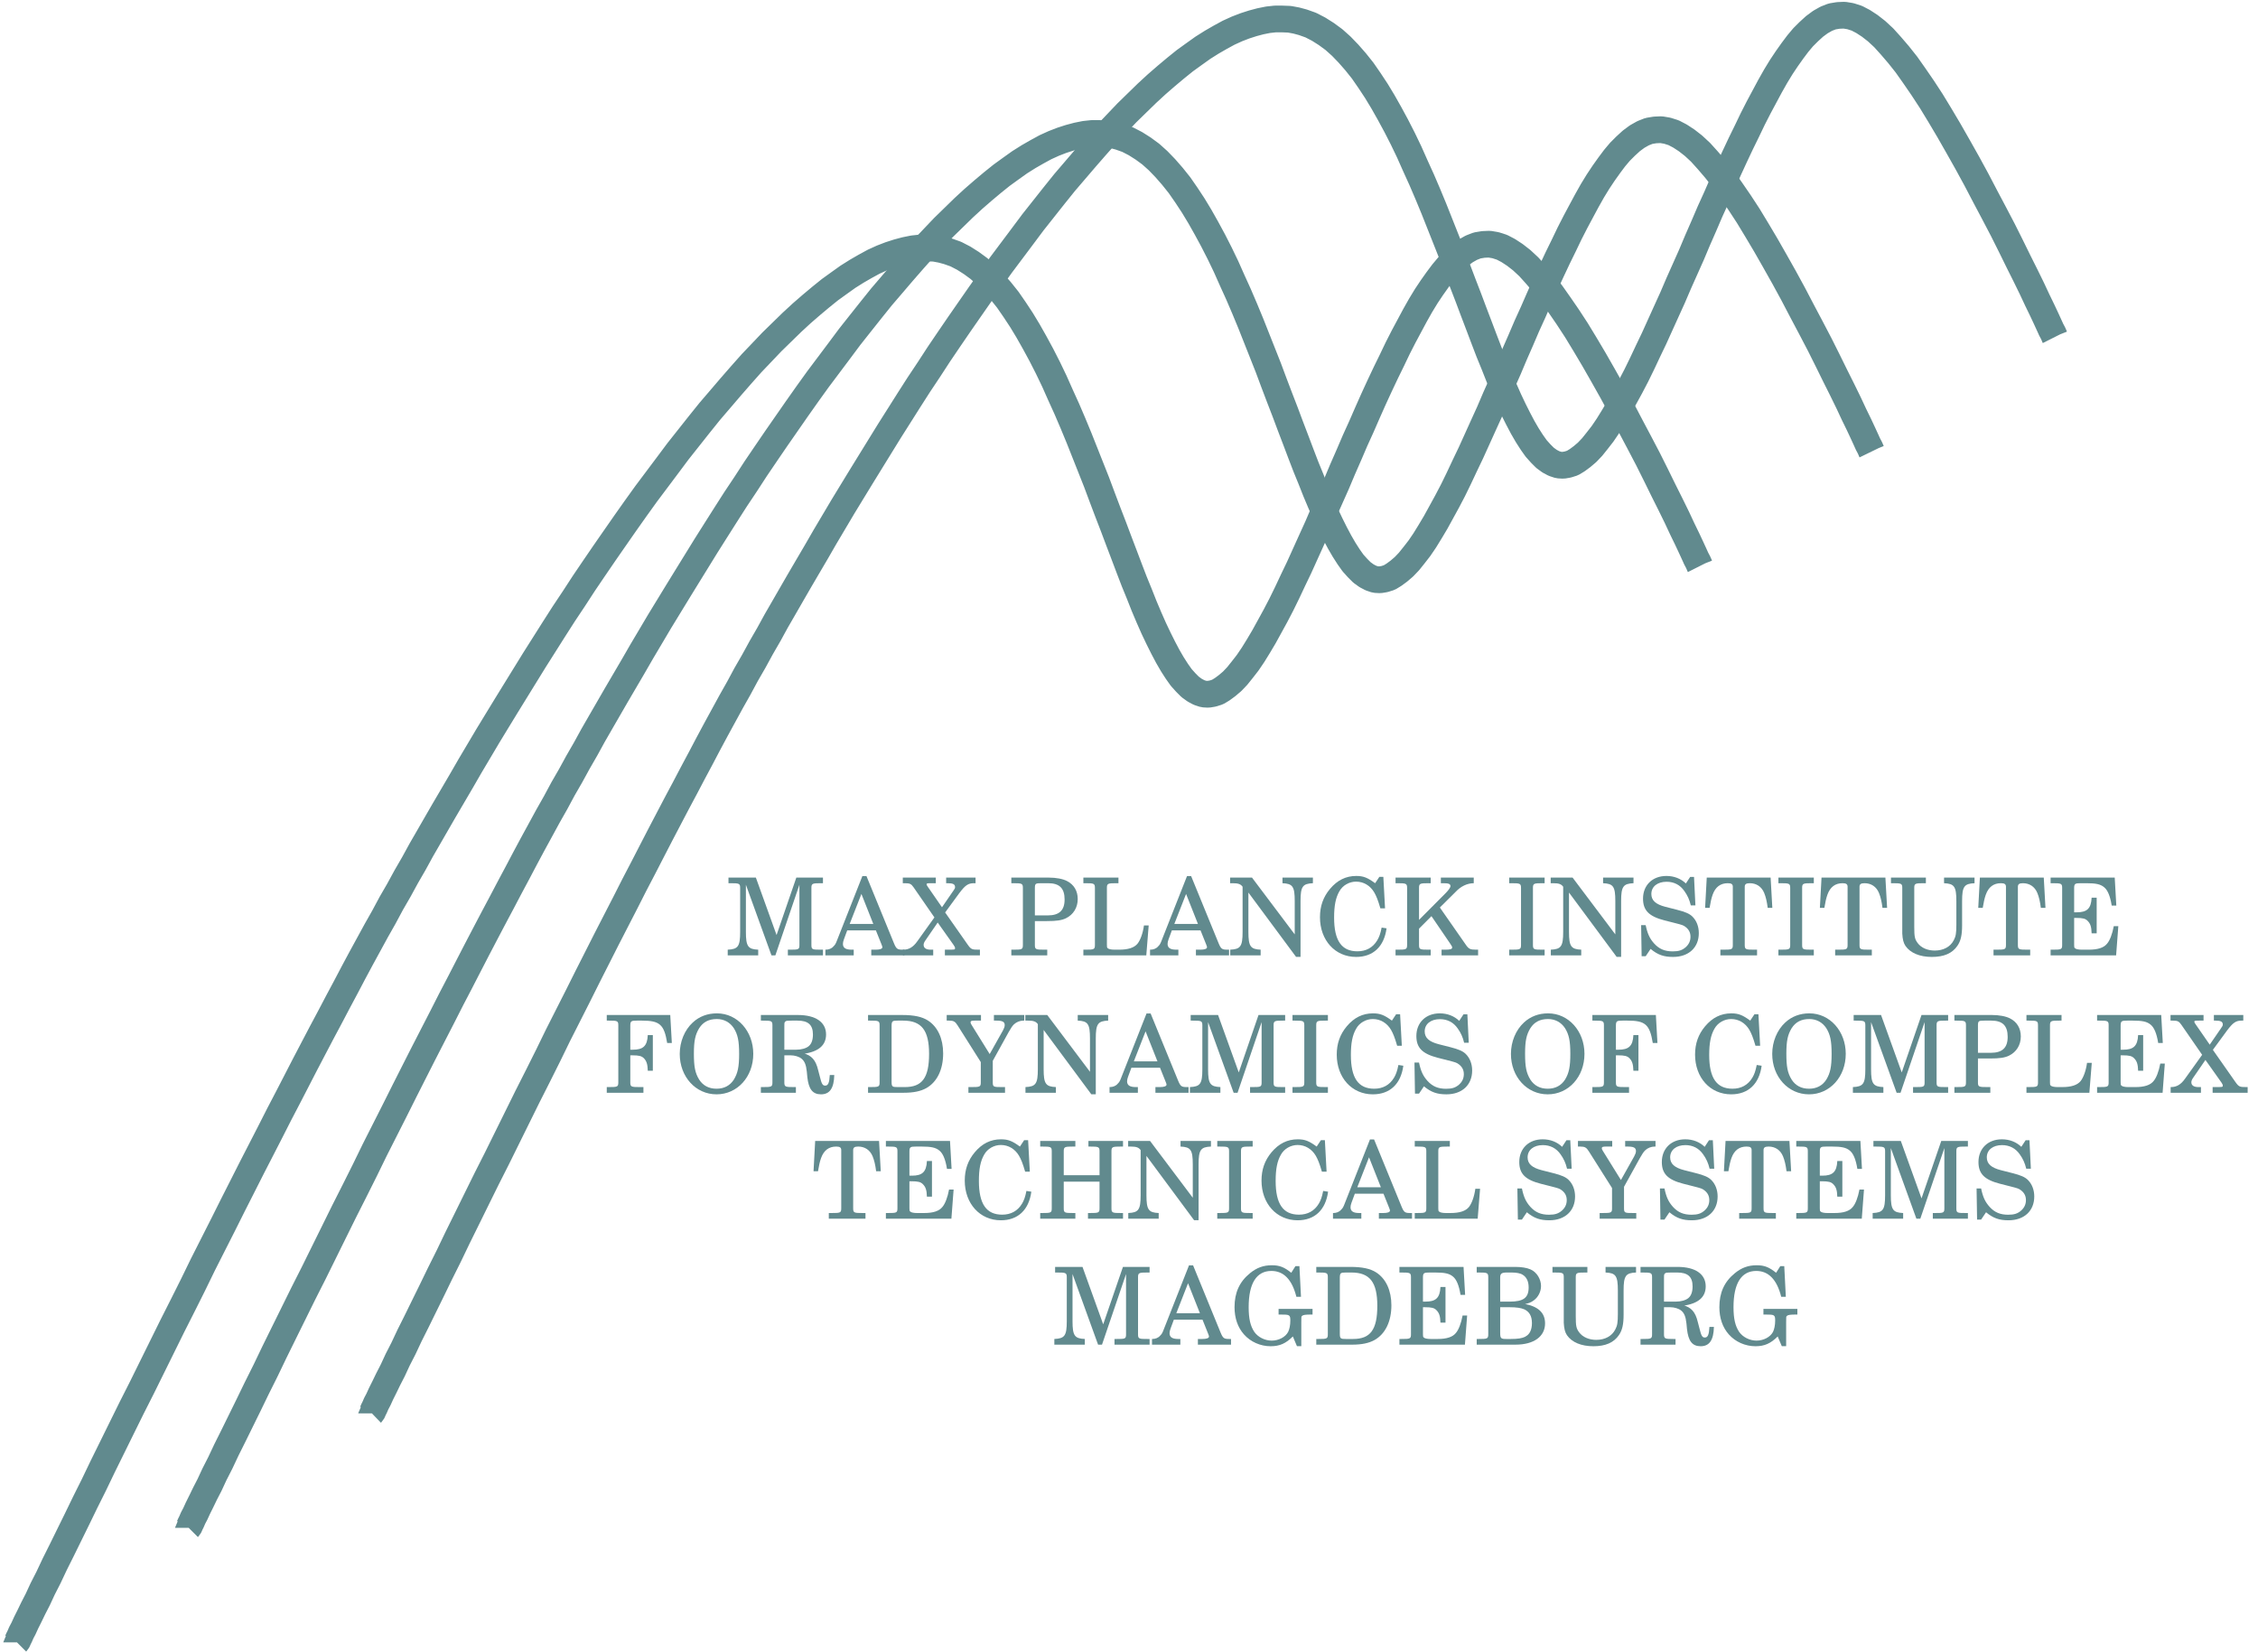 <?xml version="1.0" encoding="UTF-8"?>
<svg xmlns="http://www.w3.org/2000/svg" xmlns:xlink="http://www.w3.org/1999/xlink" width="559pt" height="409pt" viewBox="0 0 559 409" version="1.1">
<defs>
<g>
<symbol overflow="visible" id="glyph0-0">
<path style="stroke:none;" d=""/>
</symbol>
<symbol overflow="visible" id="glyph0-1">
<path style="stroke:none;" d="M 7.594 -19.25 L 0.766 -19.25 L 0.766 -17.859 L 1.266 -17.859 C 3.406 -17.859 3.656 -17.797 3.656 -16.688 L 3.656 -5.797 C 3.656 -2.203 3.125 -1.516 0.578 -1.406 L 0.578 0 L 8.125 0 L 8.125 -1.406 C 5.609 -1.516 5.078 -2.203 5.078 -5.797 L 5.078 -17.484 L 11.406 0 L 12.375 0 L 18.328 -17.484 L 18.328 -2.562 C 18.328 -1.422 18.094 -1.406 15.953 -1.406 L 15.469 -1.406 L 15.469 0 L 24.156 0 L 24.156 -1.406 L 23.672 -1.406 C 21.531 -1.406 21.297 -1.422 21.297 -2.562 L 21.297 -16.688 C 21.297 -17.797 21.531 -17.859 23.672 -17.859 L 24.156 -17.859 L 24.156 -19.25 L 17.562 -19.25 L 12.672 -5.031 L 7.547 -19.25 Z M 7.594 -19.25 "/>
</symbol>
<symbol overflow="visible" id="glyph0-2">
<path style="stroke:none;" d="M 10 -19.625 L 8.938 -19.625 L 2.797 -4.047 C 2.281 -2.672 2.172 -2.625 1.766 -2.203 C 1.344 -1.688 0.609 -1.406 -0.109 -1.406 L -0.219 -1.406 L -0.219 0 L 6.797 0 L 6.797 -1.406 L 6.266 -1.406 C 4.844 -1.406 4.125 -1.828 4.125 -2.828 C 4.125 -3.141 4.203 -3.516 4.359 -3.938 L 5.188 -6.188 L 12.281 -6.188 L 13.672 -2.719 C 13.828 -2.328 13.891 -2.141 13.891 -2.016 C 13.891 -1.594 13.219 -1.406 12.25 -1.406 L 11.141 -1.406 L 11.141 0 L 19.344 0 L 19.344 -1.406 L 18.969 -1.406 C 17.641 -1.406 17.359 -1.531 16.75 -3.016 L 9.953 -19.625 Z M 8.703 -15.203 L 11.641 -7.781 L 5.797 -7.781 Z M 8.703 -15.203 "/>
</symbol>
<symbol overflow="visible" id="glyph0-3">
<path style="stroke:none;" d="M 10.297 -10.578 L 13.812 -15.375 C 15.297 -17.359 16.031 -17.859 17.438 -17.859 L 17.859 -17.859 L 17.859 -19.25 L 10.578 -19.25 L 10.578 -17.859 L 10.953 -17.859 C 12.219 -17.859 12.781 -17.625 12.781 -16.906 C 12.781 -16.609 12.703 -16.484 12.406 -16.062 L 9.547 -11.906 L 6.031 -16.984 C 5.844 -17.25 5.734 -17.453 5.734 -17.594 C 5.734 -17.859 6 -17.859 7.016 -17.859 L 8.016 -17.859 L 8.016 -19.25 L -0.156 -19.25 L -0.156 -17.859 L 0.297 -17.859 C 1.594 -17.859 1.906 -17.719 2.516 -16.844 L 7.672 -9.391 L 3.438 -3.484 C 2.406 -2.016 1.328 -1.406 -0.031 -1.406 L -0.125 -1.406 L -0.125 0 L 7.375 0 L 7.375 -1.406 L 6.719 -1.406 C 5.656 -1.406 5 -1.797 5 -2.594 C 5 -2.938 5.156 -3.281 5.422 -3.672 L 8.484 -8.125 L 12.438 -2.547 C 12.641 -2.219 12.781 -2.016 12.781 -1.797 C 12.781 -1.375 12.672 -1.422 11 -1.406 L 10.266 -1.406 L 10.266 0 L 18.938 0 L 18.938 -1.406 L 18.625 -1.406 C 16.938 -1.406 16.75 -1.453 15.844 -2.75 L 10.312 -10.641 Z M 10.297 -10.578 "/>
</symbol>
<symbol overflow="visible" id="glyph0-4">
<path style="stroke:none;" d=""/>
</symbol>
<symbol overflow="visible" id="glyph0-5">
<path style="stroke:none;" d="M 6.562 -8.484 L 9.547 -8.484 C 11.938 -8.484 13.172 -8.672 14.234 -9.172 C 16.109 -10.078 17.172 -11.844 17.172 -13.938 C 17.172 -15.953 16.234 -17.531 14.5 -18.406 C 13.469 -18.938 11.828 -19.25 10 -19.25 L 0.734 -19.25 L 0.734 -17.859 L 1.219 -17.859 C 3.359 -17.859 3.594 -17.797 3.594 -16.688 L 3.594 -2.562 C 3.594 -1.453 3.359 -1.406 1.219 -1.406 L 0.734 -1.406 L 0.734 0 L 9.625 0 L 9.625 -1.406 L 8.938 -1.406 C 6.797 -1.406 6.562 -1.453 6.562 -2.562 Z M 6.562 -9.812 L 6.562 -16.594 C 6.562 -17.797 6.719 -17.859 8.172 -17.859 L 9.859 -17.859 C 12.625 -17.859 13.922 -16.641 13.922 -13.828 C 13.922 -11.109 12.562 -9.891 9.766 -9.891 L 6.562 -9.891 Z M 6.562 -9.812 "/>
</symbol>
<symbol overflow="visible" id="glyph0-6">
<path style="stroke:none;" d="M 17.094 -7.406 L 15.922 -7.406 C 15.656 -5.453 15.031 -3.781 14.344 -2.906 C 13.516 -1.875 11.984 -1.406 9.766 -1.406 L 8.656 -1.406 C 7.859 -1.406 7.188 -1.531 6.953 -1.766 C 6.766 -1.938 6.75 -2.031 6.75 -2.594 L 6.75 -16.688 C 6.75 -17.797 6.984 -17.859 9.125 -17.859 L 9.609 -17.859 L 9.609 -19.25 L 0.922 -19.25 L 0.922 -17.859 L 1.406 -17.859 C 3.547 -17.859 3.781 -17.797 3.781 -16.688 L 3.781 -2.562 C 3.781 -1.453 3.547 -1.406 1.406 -1.406 L 0.922 -1.406 L 0.922 0 L 16.5 0 Z M 17.094 -7.406 "/>
</symbol>
<symbol overflow="visible" id="glyph0-7">
<path style="stroke:none;" d="M 5.953 -19.25 L 0.5 -19.25 L 0.5 -17.859 L 1.156 -17.859 C 2.516 -17.859 3.125 -17.641 3.594 -16.984 L 3.594 -5.812 C 3.594 -2.203 3.062 -1.516 0.531 -1.406 L 0.531 0 L 8.062 0 L 8.062 -1.406 C 5.562 -1.516 5.031 -2.203 5.031 -5.812 L 5.031 -15.547 L 16.828 0.375 L 17.938 0.375 L 17.938 -13.438 C 17.938 -17.062 18.469 -17.75 21 -17.859 L 21 -19.25 L 13.469 -19.25 L 13.469 -17.859 C 15.984 -17.75 16.5 -17.062 16.5 -13.438 L 16.5 -5.188 L 5.922 -19.25 Z M 5.953 -19.25 "/>
</symbol>
<symbol overflow="visible" id="glyph0-8">
<path style="stroke:none;" d="M 16.906 -19.438 L 15.891 -19.438 L 14.844 -17.859 C 12.969 -19.234 11.938 -19.656 10.156 -19.656 C 7.594 -19.656 5.469 -18.594 3.672 -16.453 C 1.984 -14.438 1.188 -12.172 1.188 -9.438 C 1.188 -3.75 4.922 0.391 10.125 0.391 C 14.359 0.391 17.062 -2.172 17.672 -6.688 L 16.453 -6.875 C 16.156 -5.344 15.844 -4.531 15.375 -3.734 C 14.281 -1.906 12.594 -1 10.453 -1 C 6.531 -1 4.688 -3.656 4.688 -9.344 C 4.688 -12.328 5.078 -14.266 5.984 -15.844 C 6.797 -17.328 8.438 -18.25 10.125 -18.25 C 11.984 -18.25 13.625 -17.281 14.625 -15.578 C 15.125 -14.703 15.531 -13.75 16.141 -11.641 L 17.297 -11.641 L 16.875 -19.438 Z M 16.906 -19.438 "/>
</symbol>
<symbol overflow="visible" id="glyph0-9">
<path style="stroke:none;" d="M 6.609 -8.734 L 6.609 -16.688 C 6.609 -17.797 6.844 -17.859 9 -17.859 L 9.5 -17.859 L 9.5 -19.25 L 0.797 -19.25 L 0.797 -17.859 L 1.266 -17.859 C 3.406 -17.859 3.656 -17.797 3.656 -16.688 L 3.656 -2.562 C 3.656 -1.453 3.406 -1.406 1.266 -1.406 L 0.797 -1.406 L 0.797 0 L 9.5 0 L 9.5 -1.406 L 9 -1.406 C 6.844 -1.406 6.609 -1.453 6.609 -2.562 L 6.609 -6.609 L 9.688 -9.703 L 14.281 -2.969 C 14.703 -2.328 14.812 -2.203 14.812 -1.938 C 14.812 -1.516 14.312 -1.406 13.016 -1.406 L 12.188 -1.406 L 12.188 0 L 21.234 0 L 21.234 -1.406 L 20.734 -1.406 C 19.281 -1.406 18.906 -1.562 18.141 -2.703 L 11.766 -11.844 L 15.688 -15.734 C 16.953 -17.094 18.562 -17.859 20.156 -17.859 L 20.156 -19.25 L 12.016 -19.25 L 12.016 -17.859 L 12.672 -17.859 C 13.891 -17.859 14.391 -17.703 14.391 -17.141 C 14.391 -16.766 13.859 -16.062 13.094 -15.297 L 6.609 -8.781 Z M 6.609 -8.734 "/>
</symbol>
<symbol overflow="visible" id="glyph0-10">
<path style="stroke:none;" d="M 6.875 -15.922 L 6.875 -16.688 C 6.875 -17.797 7.109 -17.859 9.234 -17.859 L 9.766 -17.859 L 9.766 -19.25 L 1 -19.25 L 1 -17.859 L 1.531 -17.859 C 3.672 -17.859 3.922 -17.797 3.922 -16.688 L 3.922 -2.562 C 3.922 -1.453 3.672 -1.406 1.531 -1.406 L 1 -1.406 L 1 0 L 9.766 0 L 9.766 -1.406 L 9.234 -1.406 C 7.109 -1.406 6.875 -1.453 6.875 -2.562 Z M 6.875 -15.922 "/>
</symbol>
<symbol overflow="visible" id="glyph0-11">
<path style="stroke:none;" d="M 14.438 -19.422 L 13.469 -19.422 L 12.406 -17.797 C 11.156 -19 9.469 -19.656 7.594 -19.656 C 4.125 -19.656 1.797 -17.359 1.797 -14.047 C 1.797 -11.156 3.234 -9.656 7.109 -8.656 L 9.625 -8.016 C 11.594 -7.516 11.766 -7.453 12.328 -7.031 C 13.125 -6.422 13.547 -5.641 13.547 -4.609 C 13.547 -3.547 13.141 -2.719 12.359 -2.016 C 11.484 -1.25 10.609 -0.984 9.156 -0.984 C 7.188 -0.984 5.797 -1.562 4.547 -2.938 C 3.438 -4.172 2.891 -5.375 2.453 -7.484 L 1.328 -7.484 L 1.453 0.219 L 2.453 0.219 L 3.672 -1.594 C 5.453 -0.125 6.938 0.391 9.234 0.391 C 13.125 0.391 15.609 -1.953 15.609 -5.5 C 15.609 -7.141 15.047 -8.594 14.016 -9.609 C 13.312 -10.297 12.281 -10.766 10.156 -11.297 L 7.328 -12.016 C 4.969 -12.625 3.859 -13.578 3.859 -15.188 C 3.859 -17.031 5.375 -18.219 7.625 -18.219 C 9.469 -18.219 10.984 -17.438 12.031 -15.922 C 12.797 -14.844 13.281 -13.812 13.625 -12.375 L 14.766 -12.375 L 14.422 -19.422 Z M 14.438 -19.422 "/>
</symbol>
<symbol overflow="visible" id="glyph0-12">
<path style="stroke:none;" d="M 16.75 -19.25 L 0.906 -19.25 L 0.5 -11.75 L 1.609 -11.75 C 1.828 -13.141 2.062 -14.156 2.359 -15 C 3.047 -16.938 4.312 -17.859 6.109 -17.859 C 6.984 -17.859 7.359 -17.641 7.359 -16.984 L 7.359 -2.562 C 7.359 -1.453 7.109 -1.406 4.969 -1.406 L 4.281 -1.406 L 4.281 0 L 13.359 0 L 13.359 -1.406 L 12.672 -1.406 C 10.562 -1.406 10.312 -1.453 10.312 -2.562 L 10.312 -16.984 C 10.312 -17.641 10.688 -17.859 11.562 -17.859 C 13.172 -17.859 14.469 -17.031 15.125 -15.453 C 15.531 -14.469 15.797 -13.328 16 -11.75 L 17.141 -11.75 L 16.719 -19.25 Z M 16.75 -19.25 "/>
</symbol>
<symbol overflow="visible" id="glyph0-13">
<path style="stroke:none;" d="M 18.062 -13.438 C 18.062 -17.062 18.594 -17.75 21.141 -17.859 L 21.141 -19.25 L 13.594 -19.25 L 13.594 -17.859 C 16.109 -17.75 16.641 -17.062 16.641 -13.438 L 16.641 -7.594 C 16.641 -5.469 16.5 -4.688 16 -3.75 C 15.156 -2.109 13.438 -1.188 11.297 -1.188 C 9.5 -1.188 7.938 -1.859 7.062 -3.047 C 6.344 -4.016 6.219 -4.609 6.219 -7.062 L 6.219 -16.688 C 6.219 -17.797 6.453 -17.859 8.594 -17.859 L 9.094 -17.859 L 9.094 -19.25 L 0.453 -19.25 L 0.453 -17.859 L 0.906 -17.859 C 3.016 -17.859 3.25 -17.797 3.25 -16.688 L 3.25 -5.391 C 3.328 -4 3.547 -3.062 4.047 -2.328 C 5.266 -0.578 7.594 0.391 10.578 0.391 C 13.578 0.391 15.641 -0.5 16.906 -2.375 C 17.75 -3.594 18.062 -5.078 18.062 -7.438 Z M 18.062 -13.438 "/>
</symbol>
<symbol overflow="visible" id="glyph0-14">
<path style="stroke:none;" d="M 16.672 -19.25 L 0.766 -19.25 L 0.766 -17.859 L 1.25 -17.859 C 3.391 -17.859 3.625 -17.797 3.625 -16.688 L 3.625 -2.562 C 3.625 -1.453 3.391 -1.406 1.25 -1.406 L 0.766 -1.406 L 0.766 0 L 16.984 0 L 17.531 -7.219 L 16.406 -7.219 C 16.031 -5.219 15.422 -3.703 14.781 -2.938 C 13.969 -1.875 12.453 -1.406 10.234 -1.406 L 8.484 -1.406 C 7.703 -1.406 7.031 -1.531 6.797 -1.766 C 6.609 -1.938 6.594 -2.031 6.594 -2.594 L 6.594 -9.266 L 7.109 -9.266 C 8.734 -9.266 9.391 -9.094 9.922 -8.547 C 10.609 -7.859 10.875 -7.094 10.922 -5.453 L 12.172 -5.453 L 12.172 -14.281 L 10.922 -14.281 C 10.797 -11.531 9.734 -10.656 7.219 -10.656 L 6.594 -10.656 L 6.594 -16.609 C 6.594 -17.75 6.828 -17.859 8.25 -17.859 L 9.625 -17.859 C 11.953 -17.859 13.094 -17.625 14 -16.875 C 14.859 -16.188 15.5 -14.781 15.891 -12.328 L 17.031 -12.328 L 16.641 -19.25 Z M 16.672 -19.25 "/>
</symbol>
<symbol overflow="visible" id="glyph0-15">
<path style="stroke:none;" d="M 16.5 -19.25 L 0.766 -19.25 L 0.766 -17.859 L 1.25 -17.859 C 3.391 -17.859 3.625 -17.797 3.625 -16.688 L 3.625 -2.562 C 3.625 -1.453 3.391 -1.406 1.25 -1.406 L 0.766 -1.406 L 0.766 0 L 9.844 0 L 9.844 -1.406 L 8.969 -1.406 C 6.828 -1.406 6.594 -1.453 6.594 -2.562 L 6.594 -9.266 L 7.109 -9.266 C 8.75 -9.266 9.391 -9.094 9.953 -8.547 C 10.609 -7.859 10.875 -7.094 10.922 -5.453 L 12.172 -5.453 L 12.172 -14.281 L 10.922 -14.281 C 10.797 -11.531 9.734 -10.656 7.219 -10.656 L 6.594 -10.656 L 6.594 -16.609 C 6.594 -17.75 6.828 -17.859 8.25 -17.859 L 9.469 -17.859 C 13.828 -17.859 14.969 -16.938 15.719 -12.328 L 16.875 -12.328 L 16.484 -19.25 Z M 16.5 -19.25 "/>
</symbol>
<symbol overflow="visible" id="glyph0-16">
<path style="stroke:none;" d="M 10.391 -19.656 C 8.047 -19.656 6.031 -18.891 4.422 -17.406 C 2.375 -15.531 1.188 -12.625 1.188 -9.609 C 1.188 -3.969 5.125 0.391 10.297 0.391 C 15.469 0.391 19.391 -3.969 19.391 -9.625 C 19.391 -15.234 15.469 -19.656 10.391 -19.656 Z M 10.375 -18.25 C 12.141 -18.25 13.625 -17.438 14.578 -15.984 C 15.547 -14.422 15.891 -12.859 15.891 -9.625 C 15.891 -6.406 15.547 -4.844 14.578 -3.25 C 13.625 -1.766 12.172 -1 10.297 -1 C 8.406 -1 6.953 -1.766 6 -3.25 C 5 -4.875 4.688 -6.406 4.688 -9.688 C 4.688 -12.859 5.031 -14.391 6 -15.984 C 6.984 -17.516 8.391 -18.25 10.375 -18.25 Z M 10.375 -18.25 "/>
</symbol>
<symbol overflow="visible" id="glyph0-17">
<path style="stroke:none;" d="M 6.5 -9.266 L 8.047 -9.266 C 9.078 -9.266 10.125 -8.938 10.719 -8.469 C 11.484 -7.859 11.875 -6.984 12.062 -5.234 L 12.188 -3.891 C 12.516 -0.906 13.484 0.391 15.578 0.391 C 17.75 0.391 18.781 -1.141 18.859 -4.391 L 17.75 -4.391 C 17.641 -2.406 17.328 -1.766 16.609 -1.766 C 16 -1.766 15.734 -2.141 15.297 -3.969 L 14.859 -5.641 C 14.281 -8.062 13.25 -9.266 11.188 -9.781 L 11.188 -9.625 C 15 -10.156 16.828 -11.766 16.828 -14.438 C 16.828 -17.453 14.281 -19.25 9.844 -19.25 L 0.688 -19.25 L 0.688 -17.859 L 1.156 -17.859 C 3.312 -17.859 3.547 -17.797 3.547 -16.688 L 3.547 -2.562 C 3.547 -1.453 3.312 -1.406 1.156 -1.406 L 0.688 -1.406 L 0.688 0 L 9.359 0 L 9.359 -1.406 L 8.891 -1.406 C 6.75 -1.406 6.5 -1.453 6.5 -2.562 Z M 6.5 -10.578 L 6.5 -16.406 C 6.5 -17.453 6.531 -17.453 6.797 -17.672 C 7.016 -17.828 7.188 -17.859 8.328 -17.859 L 9.766 -17.859 C 12.375 -17.859 13.578 -16.828 13.578 -14.422 C 13.578 -13.062 13.219 -12.094 12.531 -11.531 C 11.875 -10.984 10.688 -10.656 9.422 -10.656 L 6.5 -10.656 Z M 6.5 -10.578 "/>
</symbol>
<symbol overflow="visible" id="glyph0-18">
<path style="stroke:none;" d="M 3.625 -3.328 L 3.625 -2.562 C 3.625 -1.453 3.391 -1.406 1.266 -1.406 L 0.766 -1.406 L 0.766 0 L 9.656 0 C 12.016 0 13.812 -0.375 15.203 -1.156 C 17.875 -2.672 19.359 -5.766 19.359 -9.734 C 19.359 -13.359 18.047 -16.297 15.609 -17.875 C 14.156 -18.812 12.188 -19.25 9.172 -19.25 L 0.766 -19.25 L 0.766 -17.859 L 1.266 -17.859 C 3.391 -17.859 3.625 -17.797 3.625 -16.688 Z M 8.094 -1.406 C 6.766 -1.406 6.594 -1.484 6.594 -2.781 L 6.594 -16.453 C 6.594 -17.75 6.766 -17.859 8.094 -17.859 L 9.469 -17.859 C 14 -17.859 15.875 -15.469 15.875 -9.625 C 15.875 -3.703 14.156 -1.406 9.891 -1.406 Z M 8.094 -1.406 "/>
</symbol>
<symbol overflow="visible" id="glyph0-19">
<path style="stroke:none;" d="M 10.297 -9.578 L 5.844 -16.75 C 5.641 -17.062 5.562 -17.25 5.562 -17.438 C 5.562 -17.781 5.875 -17.859 6.594 -17.859 L 8.141 -17.859 L 8.141 -19.25 L -0.344 -19.25 L -0.344 -17.859 L 0.234 -17.859 C 1.375 -17.859 1.766 -17.625 2.375 -16.641 L 8.094 -7.594 L 8.094 -2.562 C 8.094 -1.453 7.859 -1.406 5.719 -1.406 L 5.031 -1.406 L 5.031 0 L 14.094 0 L 14.094 -1.406 L 13.406 -1.406 C 11.266 -1.406 11.062 -1.422 11.062 -2.562 L 11.062 -7.906 L 15 -15.031 C 15.578 -16.062 15.922 -16.562 16.328 -16.953 C 16.938 -17.516 17.781 -17.859 18.656 -17.859 L 18.859 -17.859 L 18.859 -19.25 L 11.344 -19.25 L 11.344 -17.859 L 11.953 -17.859 C 13.406 -17.859 14.016 -17.594 14.016 -16.75 C 14.016 -16.344 13.859 -15.953 13.578 -15.422 Z M 10.297 -9.578 "/>
</symbol>
<symbol overflow="visible" id="glyph0-20">
<path style="stroke:none;" d="M 15.453 -9.266 L 15.453 -2.562 C 15.453 -1.453 15.203 -1.406 13.062 -1.406 L 12.594 -1.406 L 12.594 0 L 21.266 0 L 21.266 -1.406 L 20.797 -1.406 C 18.656 -1.406 18.406 -1.453 18.406 -2.562 L 18.406 -16.688 C 18.406 -17.797 18.656 -17.859 20.797 -17.859 L 21.266 -17.859 L 21.266 -19.25 L 12.703 -19.25 L 12.703 -17.859 L 13.062 -17.859 C 15.203 -17.859 15.453 -17.797 15.453 -16.688 L 15.453 -10.766 L 6.594 -10.766 L 6.594 -16.688 C 6.594 -17.797 6.828 -17.859 8.969 -17.859 L 9.469 -17.859 L 9.469 -19.25 L 0.766 -19.25 L 0.766 -17.859 L 1.25 -17.859 C 3.391 -17.859 3.625 -17.797 3.625 -16.688 L 3.625 -2.562 C 3.625 -1.453 3.391 -1.406 1.25 -1.406 L 0.766 -1.406 L 0.766 0 L 9.469 0 L 9.469 -1.406 L 8.969 -1.406 C 6.828 -1.406 6.594 -1.453 6.594 -2.562 L 6.594 -9.172 L 15.453 -9.172 Z M 15.453 -9.266 "/>
</symbol>
<symbol overflow="visible" id="glyph0-21">
<path style="stroke:none;" d="M 17.188 -19.438 L 16.188 -19.438 L 15.156 -17.797 C 13.438 -19.172 12.281 -19.656 10.344 -19.656 C 8.25 -19.656 6.609 -19.047 4.953 -17.703 C 2.328 -15.578 1.109 -12.859 1.109 -9.281 C 1.109 -6.594 1.906 -4.266 3.438 -2.547 C 5.078 -0.688 7.516 0.391 10.047 0.391 C 12.281 0.391 13.828 -0.297 15.547 -2.031 L 16.562 0.375 L 17.641 0.375 L 17.641 -5.531 C 17.641 -6.953 17.641 -6.906 17.797 -7.094 C 18.047 -7.359 18.594 -7.453 20.031 -7.453 L 20.422 -7.453 L 20.422 -8.859 L 12.016 -8.859 L 12.016 -7.453 L 12.516 -7.453 C 14.734 -7.453 14.922 -7.406 14.922 -5.953 C 14.922 -4.812 14.703 -3.812 14.391 -3.172 C 13.734 -1.875 12.031 -1 10.312 -1 C 8.625 -1 6.906 -1.859 6 -3.172 C 5.031 -4.625 4.609 -6.453 4.609 -9.281 C 4.609 -15.188 6.562 -18.25 10.234 -18.25 C 13.25 -18.25 15.344 -16.156 16.422 -11.844 L 17.562 -11.844 L 17.172 -19.438 Z M 17.188 -19.438 "/>
</symbol>
<symbol overflow="visible" id="glyph0-22">
<path style="stroke:none;" d="M 0.797 -19.172 L 0.797 -17.859 L 1.266 -17.859 C 3.406 -17.859 3.656 -17.797 3.656 -16.688 L 3.656 -2.562 C 3.656 -1.453 3.406 -1.406 1.266 -1.406 L 0.797 -1.406 L 0.797 0 L 10.391 0 C 14.969 0 17.719 -2.031 17.719 -5.266 C 17.719 -7.891 16.031 -9.5 12.438 -10.125 L 12.438 -9.969 C 13.703 -10.234 14.281 -10.469 14.953 -10.984 C 16.062 -11.797 16.719 -13.172 16.719 -14.516 C 16.719 -16.219 15.656 -17.969 14.125 -18.625 C 13.172 -19.047 11.844 -19.25 10.297 -19.25 L 0.797 -19.25 Z M 6.609 -10.578 L 6.609 -16.609 C 6.609 -17.641 6.984 -17.859 8.359 -17.859 L 9.422 -17.859 C 10.641 -17.859 11.641 -17.672 12.188 -17.297 C 13.141 -16.719 13.656 -15.656 13.656 -14.172 C 13.656 -11.594 12.359 -10.656 8.969 -10.656 L 6.609 -10.656 Z M 6.609 -9.266 L 8.938 -9.266 C 10.641 -9.266 11.766 -9.094 12.562 -8.75 C 13.812 -8.172 14.469 -7.094 14.469 -5.344 C 14.469 -3.672 13.891 -2.516 12.859 -2.016 L 12.859 -1.984 C 12.031 -1.562 10.922 -1.406 9.266 -1.406 L 8.141 -1.406 C 6.797 -1.406 6.609 -1.531 6.609 -2.984 Z M 6.609 -9.266 "/>
</symbol>
</g>
</defs>
<g id="surface1">
<g style="fill:rgb(37.988%,54.102%,55.664%);fill-opacity:1;">
  <use xlink:href="#glyph0-1" x="179.58" y="236.504"/>
  <use xlink:href="#glyph0-2" x="204.554" y="236.504"/>
  <use xlink:href="#glyph0-3" x="223.655" y="236.504"/>
  <use xlink:href="#glyph0-4" x="242.28" y="236.504"/>
  <use xlink:href="#glyph0-5" x="249.635" y="236.504"/>
  <use xlink:href="#glyph0-6" x="267.281" y="236.504"/>
  <use xlink:href="#glyph0-2" x="284.927" y="236.504"/>
  <use xlink:href="#glyph0-7" x="304.028" y="236.504"/>
  <use xlink:href="#glyph0-8" x="325.59" y="236.504"/>
  <use xlink:href="#glyph0-9" x="344.691" y="236.504"/>
  <use xlink:href="#glyph0-4" x="365.273" y="236.504"/>
  <use xlink:href="#glyph0-10" x="372.628" y="236.504"/>
  <use xlink:href="#glyph0-7" x="383.395" y="236.504"/>
  <use xlink:href="#glyph0-11" x="404.957" y="236.504"/>
  <use xlink:href="#glyph0-12" x="421.624" y="236.504"/>
  <use xlink:href="#glyph0-10" x="439.27" y="236.504"/>
  <use xlink:href="#glyph0-12" x="450.038" y="236.504"/>
  <use xlink:href="#glyph0-13" x="467.684" y="236.504"/>
  <use xlink:href="#glyph0-12" x="489.245" y="236.504"/>
  <use xlink:href="#glyph0-14" x="506.891" y="236.504"/>
</g>
<g style="fill:rgb(37.988%,54.102%,55.664%);fill-opacity:1;">
  <use xlink:href="#glyph0-15" x="149.447" y="270.519"/>
  <use xlink:href="#glyph0-16" x="167.093" y="270.519"/>
  <use xlink:href="#glyph0-17" x="187.676" y="270.519"/>
  <use xlink:href="#glyph0-4" x="206.777" y="270.519"/>
  <use xlink:href="#glyph0-18" x="214.132" y="270.519"/>
  <use xlink:href="#glyph0-19" x="234.714" y="270.519"/>
  <use xlink:href="#glyph0-7" x="253.339" y="270.519"/>
  <use xlink:href="#glyph0-2" x="274.901" y="270.519"/>
  <use xlink:href="#glyph0-1" x="294.002" y="270.519"/>
  <use xlink:href="#glyph0-10" x="318.976" y="270.519"/>
  <use xlink:href="#glyph0-8" x="329.743" y="270.519"/>
  <use xlink:href="#glyph0-11" x="348.845" y="270.519"/>
  <use xlink:href="#glyph0-4" x="365.512" y="270.519"/>
  <use xlink:href="#glyph0-16" x="372.866" y="270.519"/>
  <use xlink:href="#glyph0-15" x="393.449" y="270.519"/>
  <use xlink:href="#glyph0-4" x="411.095" y="270.519"/>
  <use xlink:href="#glyph0-8" x="418.45" y="270.519"/>
  <use xlink:href="#glyph0-16" x="437.551" y="270.519"/>
  <use xlink:href="#glyph0-1" x="458.133" y="270.519"/>
  <use xlink:href="#glyph0-5" x="483.108" y="270.519"/>
  <use xlink:href="#glyph0-6" x="500.754" y="270.519"/>
  <use xlink:href="#glyph0-14" x="518.4" y="270.519"/>
  <use xlink:href="#glyph0-3" x="537.501" y="270.519"/>
</g>
<g style="fill:rgb(37.988%,54.102%,55.664%);fill-opacity:1;">
  <use xlink:href="#glyph0-12" x="200.903" y="301.699"/>
  <use xlink:href="#glyph0-14" x="218.549" y="301.699"/>
  <use xlink:href="#glyph0-8" x="237.651" y="301.699"/>
  <use xlink:href="#glyph0-20" x="256.752" y="301.699"/>
  <use xlink:href="#glyph0-7" x="278.789" y="301.699"/>
  <use xlink:href="#glyph0-10" x="300.351" y="301.699"/>
  <use xlink:href="#glyph0-8" x="311.118" y="301.699"/>
  <use xlink:href="#glyph0-2" x="330.219" y="301.699"/>
  <use xlink:href="#glyph0-6" x="349.32" y="301.699"/>
  <use xlink:href="#glyph0-4" x="366.966" y="301.699"/>
  <use xlink:href="#glyph0-11" x="374.321" y="301.699"/>
  <use xlink:href="#glyph0-19" x="390.988" y="301.699"/>
  <use xlink:href="#glyph0-11" x="409.613" y="301.699"/>
  <use xlink:href="#glyph0-12" x="426.28" y="301.699"/>
  <use xlink:href="#glyph0-14" x="443.926" y="301.699"/>
  <use xlink:href="#glyph0-1" x="463.027" y="301.699"/>
  <use xlink:href="#glyph0-11" x="488.002" y="301.699"/>
</g>
<g style="fill:rgb(37.988%,54.102%,55.664%);fill-opacity:1;">
  <use xlink:href="#glyph0-1" x="260.441" y="332.879"/>
  <use xlink:href="#glyph0-2" x="285.415" y="332.879"/>
  <use xlink:href="#glyph0-21" x="304.516" y="332.879"/>
  <use xlink:href="#glyph0-18" x="325.099" y="332.879"/>
  <use xlink:href="#glyph0-14" x="345.681" y="332.879"/>
  <use xlink:href="#glyph0-22" x="364.783" y="332.879"/>
  <use xlink:href="#glyph0-13" x="383.884" y="332.879"/>
  <use xlink:href="#glyph0-17" x="405.445" y="332.879"/>
  <use xlink:href="#glyph0-21" x="424.546" y="332.879"/>
</g>
<path style="fill:none;stroke-width:66.139;stroke-linecap:butt;stroke-linejoin:bevel;stroke:rgb(37.988%,54.102%,55.664%);stroke-opacity:1;stroke-miterlimit:10;" d="M 466.523 307.695 L 466.523 308.32 L 467.773 309.57 L 469.062 312.109 L 470.938 316.523 L 474.102 322.812 L 477.852 331.602 L 483.516 342.344 L 489.844 356.172 L 498.008 372.578 L 507.461 392.109 L 518.828 414.141 L 530.781 439.961 L 545.273 468.32 L 560.391 500.43 L 577.383 534.453 L 595.664 571.602 L 615.195 611.289 L 635.352 652.852 L 657.383 696.953 L 679.453 742.93 L 702.734 790.195 L 726.68 838.672 L 751.25 888.438 L 776.445 938.203 L 801.641 989.219 L 826.836 1040.273 L 852.031 1091.289 L 877.852 1142.305 L 903.047 1192.695 L 927.617 1243.086 L 952.812 1292.852 L 977.383 1341.367 L 1001.328 1389.219 L 1025.234 1436.445 L 1048.555 1482.461 L 1071.875 1527.812 L 1094.531 1571.875 L 1116.602 1615.352 L 1138.633 1657.578 L 1160.039 1699.141 L 1180.859 1739.453 L 1201.602 1779.141 L 1221.797 1817.539 L 1241.914 1855.352 L 1261.445 1892.5 L 1280.977 1929.062 L 1299.883 1964.961 L 1318.789 2000.234 L 1337.695 2034.883 L 1356.562 2069.531 L 1375.469 2102.891 L 1393.75 2136.914 L 1412.656 2169.688 L 1430.898 2203.047 L 1449.805 2235.82 L 1468.086 2269.18 L 1486.953 2301.953 L 1505.859 2334.688 L 1524.766 2367.461 L 1567.578 2440.508 L 1589.023 2477.695 L 1611.055 2514.844 L 1633.086 2552.031 L 1678.477 2626.328 L 1701.758 2664.141 L 1725.078 2701.914 L 1748.398 2739.727 L 1772.305 2777.539 L 1796.25 2815.312 L 1820.82 2853.75 L 1846.016 2891.523 L 1870.586 2929.336 L 1895.781 2966.484 L 1921.602 3004.297 L 1973.242 3078.594 L 1999.062 3115.156 L 2024.883 3151.055 L 2051.367 3186.328 L 2077.812 3221.602 L 2103.633 3256.25 L 2130.078 3289.648 L 2156.562 3323.008 L 2182.383 3355.156 L 2208.828 3386.016 L 2234.648 3416.25 L 2260.469 3445.859 L 2285.664 3474.18 L 2311.484 3501.289 L 2336.055 3527.109 L 2361.289 3551.68 L 2385.82 3575.625 L 2409.766 3597.656 L 2433.711 3618.438 L 2456.992 3637.969 L 2479.688 3656.211 L 2502.344 3672.617 L 2524.414 3688.359 L 2546.445 3702.227 L 2567.266 3714.18 L 2588.047 3725.508 L 2608.828 3734.961 L 2628.359 3742.539 L 2647.852 3748.828 L 2666.758 3753.867 L 2685.664 3757.656 L 2703.281 3759.531 L 2720.938 3759.531 L 2738.594 3758.906 L 2755.586 3755.742 L 2771.953 3751.367 L 2791.484 3744.414 L 2811.016 3734.336 L 2829.922 3722.383 L 2848.828 3708.516 L 2867.07 3692.148 L 2884.727 3673.867 L 2902.344 3653.711 L 2920 3631.641 L 2936.992 3607.109 L 2953.984 3581.289 L 2970.391 3554.18 L 2986.758 3525.195 L 3003.125 3494.961 L 3019.492 3462.852 L 3035.273 3430.117 L 3050.391 3396.094 L 3066.133 3361.445 L 3081.25 3326.172 L 3096.367 3289.648 L 3110.859 3253.086 L 3125.352 3216.562 L 3139.805 3180.039 L 3153.672 3142.852 L 3167.539 3106.328 L 3181.406 3070.43 L 3194.609 3035.156 L 3207.852 3000.508 L 3220.469 2967.109 L 3233.047 2934.375 L 3245.664 2903.516 L 3257.617 2873.281 L 3269.57 2844.922 L 3281.562 2817.852 L 3293.516 2792.656 L 3304.844 2769.961 L 3316.211 2748.555 L 3327.539 2729.023 L 3338.867 2711.367 L 3349.57 2696.289 L 3360.938 2683.672 L 3371.641 2672.969 L 3382.969 2664.766 L 3393.672 2659.102 L 3405 2655.312 L 3416.367 2654.688 L 3427.695 2656.562 L 3439.648 2660.352 L 3451.016 2667.305 L 3462.969 2676.094 L 3475.547 2686.836 L 3488.164 2700.039 L 3500.742 2715.781 L 3513.984 2732.812 L 3527.227 2752.305 L 3540.43 2773.75 L 3554.297 2797.031 L 3568.164 2822.266 L 3582.656 2848.711 L 3597.148 2876.406 L 3611.602 2906.016 L 3626.094 2936.875 L 3641.211 2968.398 L 3656.328 3001.758 L 3671.445 3035.156 L 3687.227 3069.805 L 3702.305 3105.078 L 3718.086 3140.352 L 3733.828 3175.625 L 3748.945 3211.523 L 3764.688 3247.422 L 3779.805 3282.695 L 3795.547 3317.344 L 3810.664 3351.992 L 3825.781 3386.016 L 3840.898 3418.75 L 3856.016 3450.898 L 3871.133 3481.758 L 3885.625 3511.992 L 3900.117 3540.312 L 3914.609 3567.422 L 3928.477 3593.242 L 3942.305 3617.812 L 3956.172 3640.469 L 3970.039 3661.289 L 3983.906 3680.781 L 3997.109 3698.438 L 4010.352 3714.18 L 4024.219 3728.047 L 4038.672 3741.289 L 4053.164 3751.992 L 4067.656 3760.156 L 4082.148 3765.859 L 4097.266 3768.359 L 4112.383 3768.984 L 4127.5 3766.445 L 4143.242 3761.445 L 4158.984 3753.242 L 4175.391 3742.539 L 4192.383 3729.297 L 4210.039 3712.93 L 4227.656 3693.398 L 4246.562 3671.367 L 4266.094 3646.797 L 4285.625 3619.062 L 4306.406 3588.828 L 4327.812 3556.094 L 4349.219 3520.781 L 4371.289 3483.633 L 4393.945 3443.945 L 4416.641 3403.633 L 4439.297 3362.07 L 4461.367 3319.883 L 4483.398 3278.281 L 4504.805 3237.344 L 4524.961 3197.031 L 4543.242 3159.883 L 4560.898 3124.609 L 4576.602 3092.461 L 4589.844 3064.102 L 4601.836 3039.57 L 4611.289 3019.414 L 4618.828 3003.047 L 4624.492 2990.43 L 4628.906 2982.227 L 4631.445 2976.562 L 4632.695 2973.438 L 4633.32 2972.148 " transform="matrix(0.1,0,0,-0.1,0,409)"/>
<path style="fill:none;stroke-width:66.139;stroke-linecap:butt;stroke-linejoin:bevel;stroke:rgb(37.988%,54.102%,55.664%);stroke-opacity:1;stroke-miterlimit:10;" d="M 920.039 591.133 L 920.039 591.758 L 921.328 593.008 L 922.578 595.547 L 924.453 599.961 L 927.617 606.25 L 931.406 615.078 L 937.07 625.781 L 943.359 639.648 L 951.562 656.016 L 961.016 675.547 L 972.344 697.578 L 984.297 723.438 L 998.789 751.758 L 1013.906 783.906 L 1030.938 817.891 L 1049.18 855.078 L 1068.711 894.766 L 1088.867 936.328 L 1110.898 980.43 L 1132.969 1026.406 L 1156.289 1073.633 L 1180.195 1122.148 L 1204.766 1171.914 L 1229.961 1221.68 L 1305.547 1374.727 L 1331.367 1425.742 L 1356.562 1476.133 L 1381.133 1526.523 L 1406.328 1576.289 L 1430.898 1624.805 L 1454.844 1672.695 L 1478.789 1719.922 L 1502.07 1765.898 L 1525.391 1811.25 L 1548.086 1855.352 L 1570.117 1898.828 L 1592.148 1941.016 L 1613.555 1982.578 L 1634.375 2022.891 L 1655.156 2062.578 L 1675.312 2101.016 L 1695.469 2138.789 L 1715 2175.977 L 1734.531 2212.5 L 1753.398 2248.398 L 1772.305 2283.672 L 1810.117 2352.969 L 1828.984 2386.367 L 1847.266 2420.352 L 1866.172 2453.125 L 1884.414 2486.523 L 1903.32 2519.258 L 1921.602 2552.656 L 1940.508 2585.391 L 1959.375 2618.164 L 1978.281 2650.898 L 1999.688 2687.461 L 2021.133 2723.984 L 2042.539 2761.133 L 2064.609 2798.32 L 2086.641 2835.469 L 2109.297 2872.656 L 2131.992 2909.805 L 2155.273 2947.578 L 2178.594 2985.391 L 2201.914 3023.164 L 2225.859 3060.977 L 2249.766 3098.789 L 2274.336 3137.188 L 2299.531 3175 L 2324.102 3212.773 L 2349.297 3249.961 L 2375.117 3287.734 L 2400.938 3324.922 L 2426.797 3362.07 L 2452.617 3398.594 L 2478.438 3434.492 L 2531.328 3505.039 L 2557.188 3539.688 L 2610.078 3606.484 L 2635.898 3638.594 L 2662.344 3669.453 L 2688.203 3699.688 L 2714.023 3729.297 L 2739.219 3757.656 L 2765.039 3784.727 L 2789.609 3810.547 L 2814.805 3835.117 L 2839.375 3859.062 L 2863.281 3881.094 L 2887.227 3901.875 L 2910.547 3921.406 L 2933.203 3939.688 L 2955.898 3956.055 L 2977.93 3971.797 L 2999.961 3985.664 L 3020.781 3997.656 L 3041.562 4008.984 L 3062.344 4018.438 L 3081.875 4025.977 L 3101.406 4032.266 L 3120.312 4037.305 L 3139.219 4041.094 L 3156.836 4043.008 L 3174.453 4043.008 L 3192.109 4042.344 L 3209.102 4039.219 L 3225.508 4034.805 L 3245.039 4027.852 L 3264.531 4017.773 L 3283.438 4005.82 L 3302.344 3991.953 L 3320.625 3975.586 L 3338.242 3957.305 L 3355.898 3937.188 L 3373.516 3915.117 L 3390.508 3890.547 L 3407.539 3864.727 L 3423.906 3837.656 L 3440.273 3808.672 L 3456.641 3778.438 L 3473.047 3746.328 L 3488.789 3713.555 L 3503.906 3679.531 L 3519.648 3644.883 L 3534.766 3609.609 L 3549.883 3573.086 L 3578.867 3500.039 L 3593.359 3463.477 L 3607.227 3426.328 L 3621.055 3389.805 L 3634.922 3353.867 L 3648.164 3318.594 L 3661.367 3283.945 L 3673.984 3250.586 L 3686.562 3217.812 L 3699.18 3186.953 L 3711.133 3156.719 L 3723.125 3128.398 L 3735.078 3101.289 L 3747.031 3076.094 L 3758.398 3053.438 L 3769.727 3031.992 L 3781.055 3012.461 L 3792.383 2994.844 L 3803.125 2979.727 L 3814.453 2967.109 L 3825.156 2956.406 L 3836.484 2948.203 L 3847.188 2942.539 L 3858.555 2938.789 L 3869.883 2938.125 L 3881.211 2940.039 L 3893.164 2943.828 L 3904.531 2950.742 L 3916.484 2959.57 L 3929.102 2970.273 L 3941.68 2983.516 L 3954.297 2999.258 L 3967.5 3016.25 L 3980.742 3035.781 L 3993.984 3057.188 L 4007.812 3080.508 L 4021.68 3105.703 L 4036.172 3132.148 L 4050.664 3159.883 L 4065.156 3189.492 L 4079.648 3220.352 L 4094.766 3251.836 L 4109.883 3285.234 L 4125 3318.594 L 4140.742 3353.242 L 4155.859 3388.516 L 4187.344 3459.062 L 4202.461 3494.961 L 4218.203 3530.898 L 4233.32 3566.172 L 4249.062 3600.781 L 4264.219 3635.469 L 4279.297 3669.453 L 4294.414 3702.227 L 4309.531 3734.336 L 4324.648 3765.195 L 4339.141 3795.43 L 4353.633 3823.789 L 4368.125 3850.859 L 4381.992 3876.719 L 4395.859 3901.25 L 4409.688 3923.945 L 4423.555 3944.727 L 4437.422 3964.258 L 4450.625 3981.875 L 4463.867 3997.656 L 4477.734 4011.484 L 4492.227 4024.727 L 4506.719 4035.43 L 4521.211 4043.633 L 4535.664 4049.297 L 4550.781 4051.797 L 4565.938 4052.422 L 4581.055 4049.922 L 4596.797 4044.883 L 4612.539 4036.68 L 4628.906 4025.977 L 4645.898 4012.734 L 4663.555 3996.367 L 4681.172 3976.836 L 4700.078 3954.805 L 4719.609 3930.234 L 4739.141 3902.539 L 4759.922 3872.305 L 4781.328 3839.531 L 4802.773 3804.258 L 4824.805 3767.109 L 4847.461 3727.422 L 4870.156 3687.109 L 4892.852 3645.508 L 4914.883 3603.32 L 4936.914 3561.758 L 4958.359 3520.781 L 4978.516 3480.508 L 4996.758 3443.32 L 5014.414 3408.047 L 5030.156 3375.938 L 5043.398 3347.578 L 5055.352 3323.008 L 5064.805 3302.852 L 5072.344 3286.484 L 5078.047 3273.867 L 5082.422 3265.703 L 5084.961 3260.039 L 5086.211 3256.875 L 5086.836 3255.625 " transform="matrix(0.1,0,0,-0.1,0,409)"/>
<path style="fill:none;stroke-width:66.139;stroke-linecap:butt;stroke-linejoin:bevel;stroke:rgb(37.988%,54.102%,55.664%);stroke-opacity:1;stroke-miterlimit:10;" d="M 41.328 24.219 L 41.328 24.844 L 42.617 26.133 L 43.867 28.633 L 45.742 33.047 L 48.906 39.336 L 52.695 48.164 L 58.359 58.867 L 64.648 72.734 L 72.852 89.102 L 82.305 108.633 L 93.633 130.664 L 105.586 156.523 L 120.078 184.844 L 135.195 216.992 L 152.188 250.977 L 170.469 288.164 L 190 327.852 L 210.156 369.414 L 232.188 413.516 L 254.258 459.492 L 277.578 506.719 L 301.484 555.234 L 326.055 605 L 351.25 654.766 L 426.836 807.812 L 452.656 858.867 L 477.852 909.219 L 502.422 959.648 L 527.617 1009.375 L 552.188 1057.891 L 576.133 1105.781 L 600.078 1153.008 L 623.359 1198.984 L 646.68 1244.336 L 669.336 1288.438 L 691.406 1331.914 L 713.438 1374.102 L 734.883 1415.664 L 755.664 1455.977 L 776.445 1495.664 L 796.602 1534.102 L 816.758 1571.875 L 836.289 1609.062 L 855.82 1645.586 L 874.688 1681.484 L 893.594 1716.758 L 931.406 1786.055 L 950.312 1819.453 L 968.555 1853.477 L 987.461 1886.211 L 1005.703 1919.609 L 1024.609 1952.344 L 1042.891 1985.742 L 1061.797 2018.477 L 1080.664 2051.25 L 1099.57 2083.984 L 1121.016 2120.547 L 1142.422 2157.07 L 1163.828 2194.219 L 1185.898 2231.406 L 1207.93 2268.555 L 1230.586 2305.742 L 1253.281 2342.891 L 1276.562 2380.664 L 1323.203 2456.289 L 1347.148 2494.062 L 1371.055 2531.875 L 1395.625 2570.273 L 1420.82 2608.086 L 1445.391 2645.859 L 1470.586 2683.047 L 1496.406 2720.82 L 1522.227 2758.008 L 1548.086 2795.156 L 1573.906 2831.68 L 1599.727 2867.617 L 1626.172 2902.852 L 1652.617 2938.125 L 1678.477 2972.773 L 1731.367 3039.57 L 1757.188 3071.68 L 1783.633 3102.539 L 1809.492 3132.773 L 1835.312 3162.383 L 1860.508 3190.742 L 1886.328 3217.812 L 1910.898 3243.633 L 1936.094 3268.203 L 1960.664 3292.148 L 1984.609 3314.219 L 2008.516 3334.961 L 2031.836 3354.492 L 2054.492 3372.773 L 2077.188 3389.141 L 2099.219 3404.883 L 2121.289 3418.75 L 2142.07 3430.742 L 2162.852 3442.07 L 2183.633 3451.523 L 2203.164 3459.062 L 2222.695 3465.352 L 2241.602 3470.391 L 2260.469 3474.18 L 2278.125 3476.094 L 2295.742 3476.094 L 2313.398 3475.469 L 2330.391 3472.305 L 2346.797 3467.891 L 2366.328 3460.977 L 2385.82 3450.898 L 2404.727 3438.906 L 2423.633 3425.078 L 2441.875 3408.672 L 2459.531 3390.391 L 2477.188 3370.273 L 2494.805 3348.203 L 2511.797 3323.633 L 2528.828 3297.812 L 2545.195 3270.742 L 2561.562 3241.758 L 2577.969 3211.523 L 2594.336 3179.414 L 2610.078 3146.641 L 2625.195 3112.617 L 2640.938 3077.969 L 2656.055 3042.695 L 2671.172 3006.172 L 2700.156 2933.125 L 2714.648 2896.562 L 2728.516 2859.414 L 2742.344 2822.891 L 2756.211 2786.953 L 2769.453 2751.719 L 2782.656 2717.031 L 2795.273 2683.672 L 2807.852 2650.898 L 2820.469 2620.039 L 2832.422 2589.805 L 2844.414 2561.445 L 2856.367 2534.375 L 2868.359 2509.18 L 2879.688 2486.523 L 2891.016 2465.078 L 2902.344 2445.547 L 2913.672 2427.93 L 2924.414 2412.812 L 2935.742 2400.195 L 2946.445 2389.492 L 2957.773 2381.328 L 2968.477 2375.625 L 2979.844 2371.875 L 2991.172 2371.211 L 3002.5 2373.125 L 3014.453 2376.914 L 3025.82 2383.828 L 3037.773 2392.656 L 3050.391 2403.359 L 3062.969 2416.602 L 3075.586 2432.344 L 3088.789 2449.336 L 3102.031 2468.867 L 3115.273 2490.273 L 3129.102 2513.594 L 3142.969 2538.789 L 3157.461 2565.234 L 3171.953 2592.969 L 3186.445 2622.578 L 3200.938 2653.438 L 3216.055 2684.922 L 3246.289 2751.719 L 3262.031 2786.328 L 3277.148 2821.602 L 3308.633 2892.148 L 3323.75 2928.086 L 3339.492 2963.984 L 3354.609 2999.258 L 3370.352 3033.906 L 3385.469 3068.555 L 3400.586 3102.539 L 3415.703 3135.312 L 3430.859 3167.422 L 3445.977 3198.281 L 3460.43 3228.516 L 3474.922 3256.875 L 3489.414 3283.945 L 3503.281 3309.805 L 3517.148 3334.336 L 3530.977 3357.031 L 3544.844 3377.812 L 3558.711 3397.344 L 3571.914 3414.961 L 3585.156 3430.742 L 3599.023 3444.609 L 3613.516 3457.812 L 3628.008 3468.516 L 3642.461 3476.719 L 3656.953 3482.383 L 3672.109 3484.883 L 3687.227 3485.547 L 3702.305 3483.008 L 3718.086 3477.969 L 3733.828 3469.766 L 3750.195 3459.062 L 3767.188 3445.859 L 3784.844 3429.453 L 3802.461 3409.922 L 3821.367 3387.891 L 3840.898 3363.32 L 3860.43 3335.625 L 3881.211 3305.391 L 3902.617 3272.617 L 3924.062 3237.344 L 3946.094 3200.195 L 3968.789 3160.508 L 3991.445 3120.195 L 4014.102 3078.594 L 4036.172 3036.406 L 4058.203 2994.844 L 4079.648 2953.906 L 4099.805 2913.594 L 4118.047 2876.406 L 4135.703 2841.133 L 4151.445 2809.023 L 4164.688 2780.664 L 4176.641 2756.094 L 4186.094 2735.938 L 4193.633 2719.57 L 4199.336 2706.953 L 4203.711 2698.789 L 4206.25 2693.125 L 4207.5 2689.961 L 4208.125 2688.711 " transform="matrix(0.1,0,0,-0.1,0,409)"/>
</g>
</svg>
